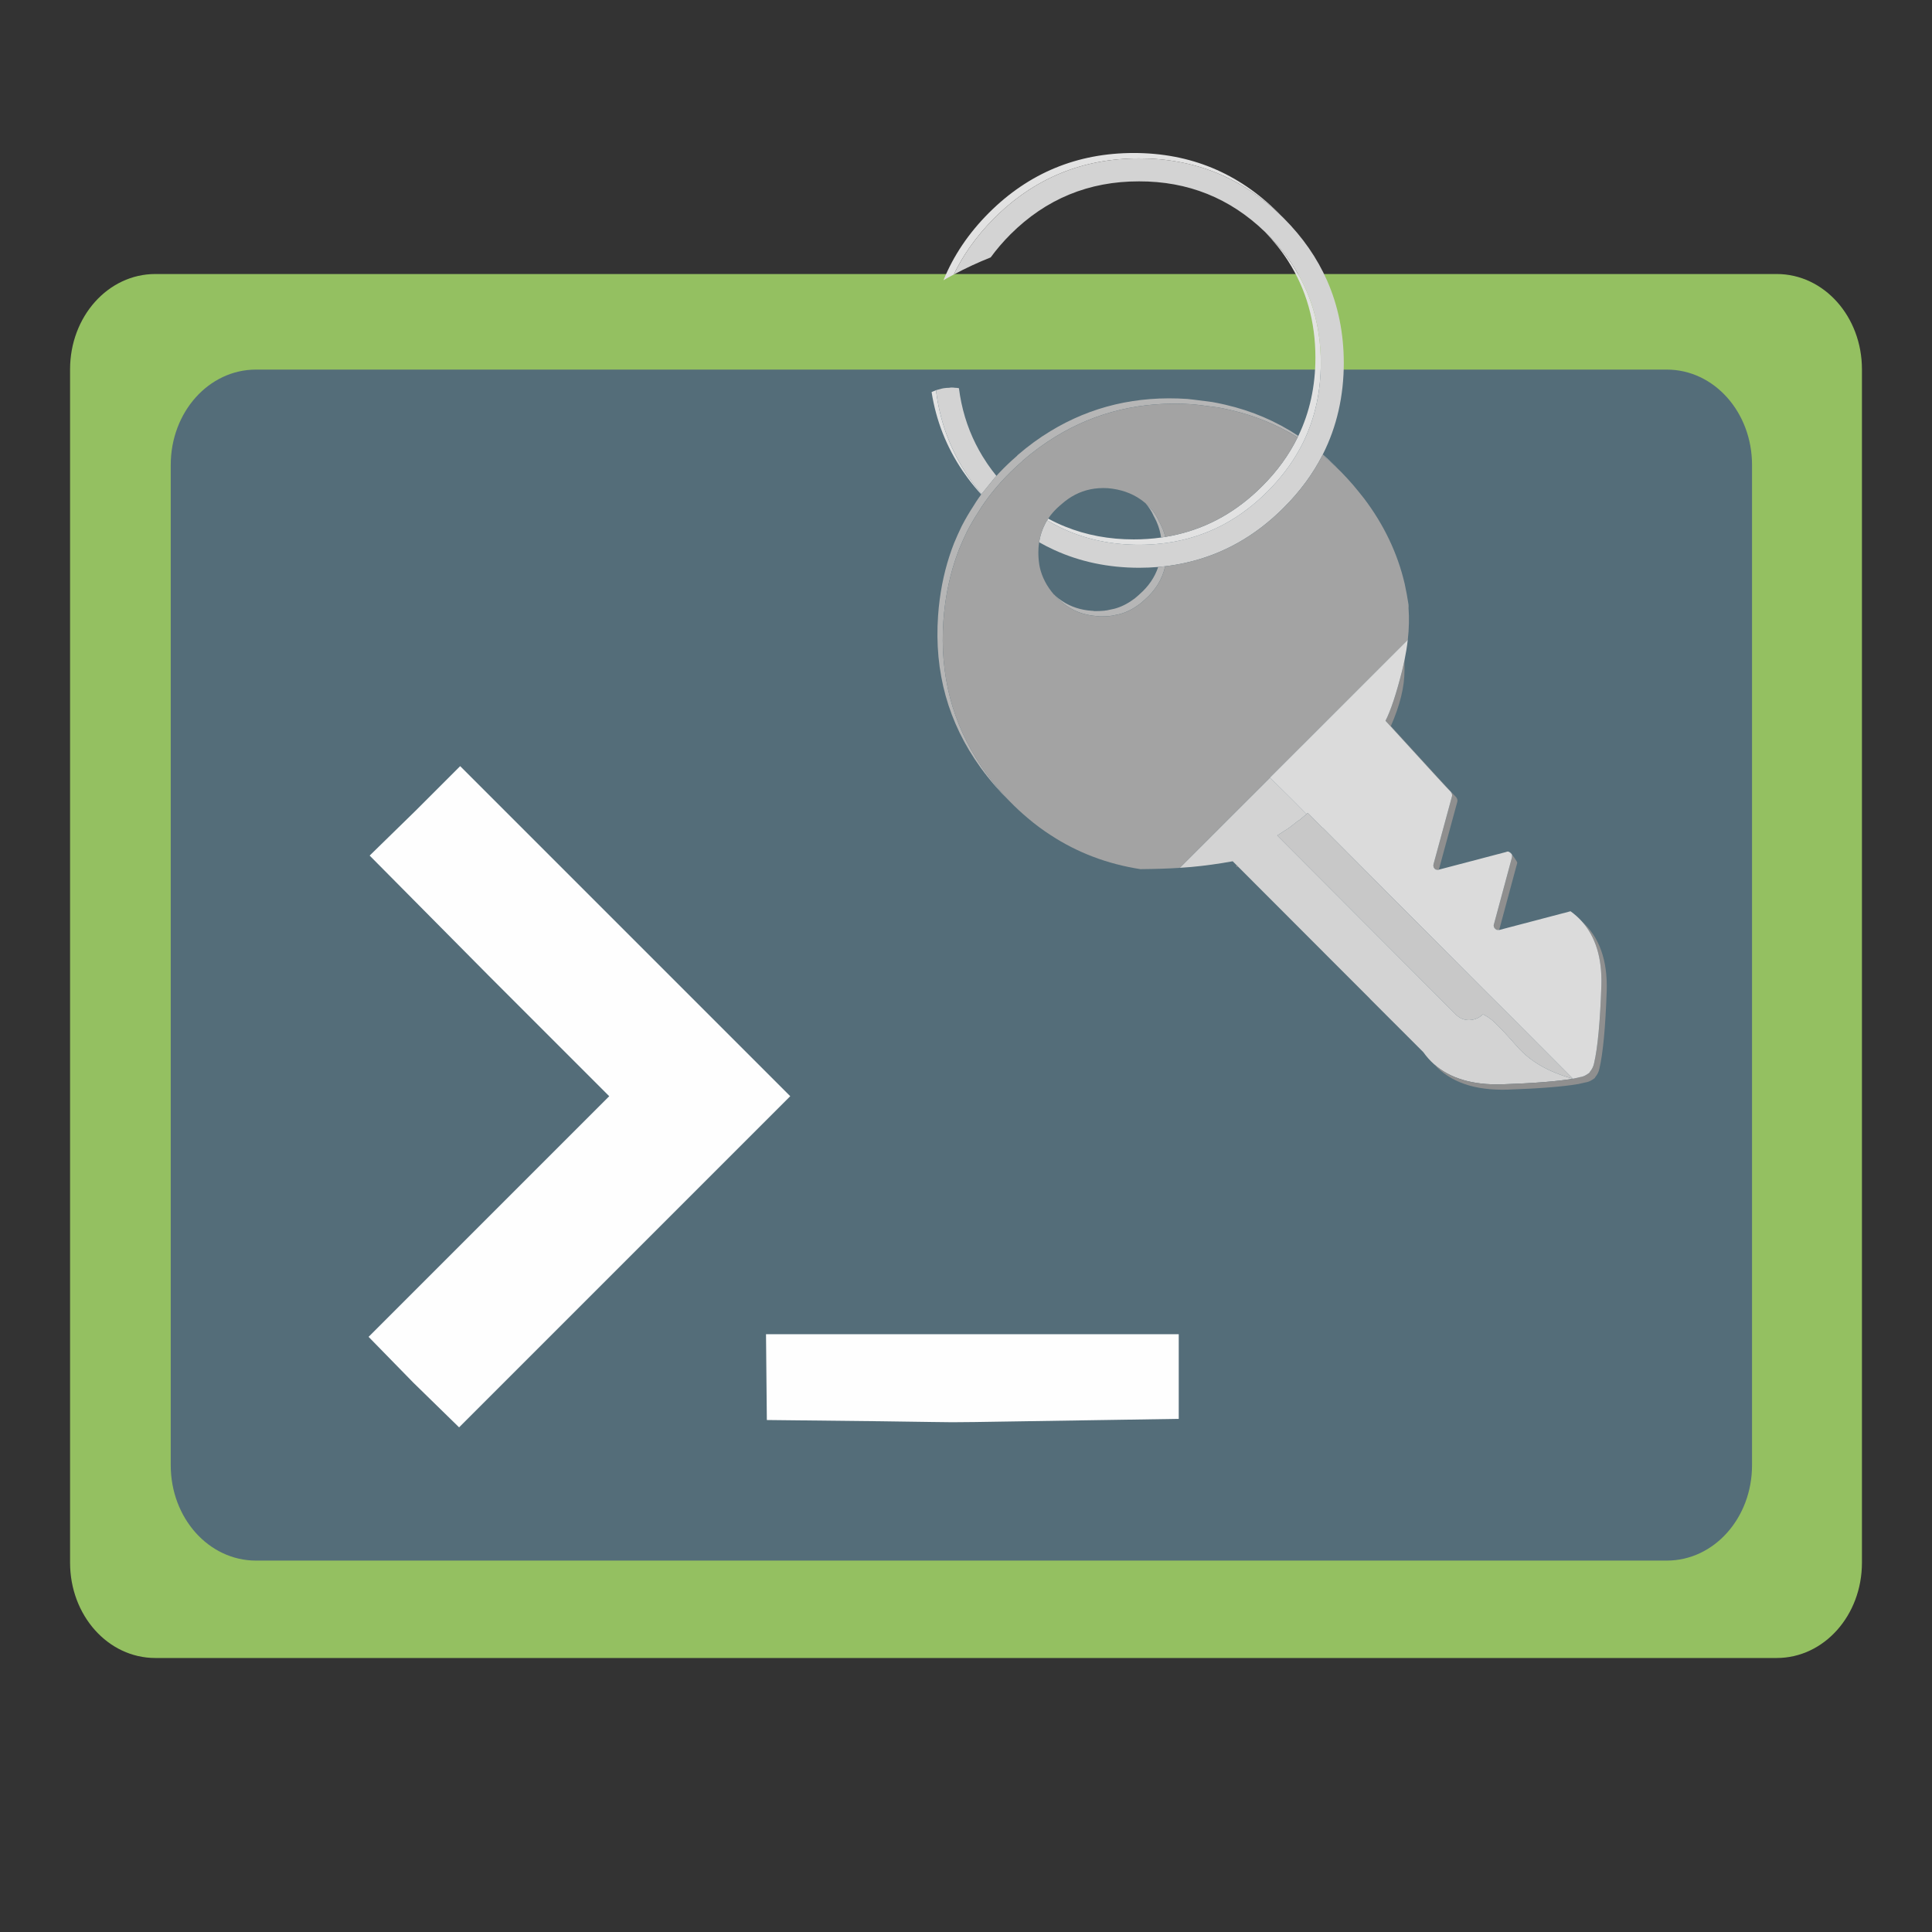 <svg width="667.73" height="667.73" enable-background="new 0 0 626 626" version="1.1" viewBox="0 0 626 626" xml:space="preserve" xmlns="http://www.w3.org/2000/svg"><rect x="0" y="0" width="626" height="626" fill="#333333" stroke="none"/><g transform="translate(1.95 -2.332)"><rect x="38.497" y="117.51" width="533.68" height="403.55" fill="#546d79"/><g transform="matrix(.345 0 0 .345 17.775 9.075)" fill="#fefefe"><path d="m331 1279-42-43 226-226-113-113-112-113 43-42 42-42 310 310-311 311z"/></g><path d="m48.367 91.117c-15.299 0-27.614 13.78-27.614 30.901v386.63c0 17.121 12.315 30.901 27.614 30.901h525.37c15.299 0 27.614-13.78 27.614-30.901v-386.63c0-17.121-12.315-30.901-27.614-30.901zm32.625 30.968h457.13c15.299 0 27.614 13.787 27.614 30.907v324.09c0 17.121-12.315 30.907-27.614 30.907h-457.13c-15.299 0-27.621-13.787-27.621-30.907v-324.09c0-17.121 12.321-30.907 27.621-30.907z" fill="#94c061" style="paint-order:stroke fill markers"/><g transform="matrix(.507 0 0 .507 210.16 44.049)"><g transform="matrix(1.699 0 0 1.699 -304.41 -297.68)" clip-rule="evenodd" fill-rule="evenodd"><path d="m414.8 207.88c-14.804-14.35-32.604-21.525-53.399-21.525-21.301 0-39.467 7.5-54.5 22.5-3.536 3.543-6.652 7.26-9.35 11.15-2.247 3.233-4.206 6.583-5.875 10.05-0.465 0.25-0.931 0.5-1.4 0.75l-1.225 0.675c-0.406 0.246-0.815 0.487-1.225 0.725v-0.025c3.759-9.244 9.451-17.686 17.075-25.325 15.042-15.012 33.208-22.521 54.5-22.525 21.259 3e-3 39.392 7.512 54.399 22.525 0.337 0.337 0.67 0.678 1 1.025zm-6.1 6.075c0.331 0.331 0.664 0.665 1 1 3.316 3.316 6.225 6.799 8.725 10.45 7.55 11.081 11.325 23.714 11.325 37.9 0 10.513-2.066 20.171-6.2 28.975-0.072 0.155-0.147 0.314-0.225 0.475-0.525 1.09-1.084 2.165-1.675 3.225-3.098 5.593-7.081 10.818-11.95 15.675-4.908 4.92-10.191 8.937-15.851 12.05-5.304 2.91-10.937 5.027-16.899 6.35-1.729 0.384-3.486 0.7-5.275 0.95-0.607 0.085-1.216 0.16-1.825 0.225-2.757 0.317-5.573 0.476-8.449 0.476-10.305 0-19.788-1.983-28.45-5.95-2.097-0.97-4.146-2.053-6.15-3.25l-0.325 0.55c-0.111 0.182-0.22 0.365-0.324 0.55 0.322-0.596 0.673-1.18 1.05-1.75 2.078 1.124 4.203 2.124 6.375 3 7.946 3.219 16.555 4.827 25.825 4.825 3.518 0 6.942-0.232 10.274-0.7 0.526-0.073 1.052-0.156 1.575-0.25 1.565-0.254 3.106-0.562 4.625-0.925 11.948-2.813 22.557-8.863 31.825-18.15 5.637-5.626 10.078-11.743 13.325-18.35 0.096-0.186 0.188-0.369 0.274-0.55 4.285-8.926 6.427-18.742 6.425-29.45 2e-3 -13.51-3.414-25.61-10.25-36.3-2.478-3.868-5.403-7.551-8.775-11.051zm-113.7 89.9c-6.065-8.954-9.948-18.82-11.65-29.6 0.117-0.05 0.233-0.1 0.35-0.15 0.426-0.203 0.859-0.386 1.3-0.55 1.337 10.945 4.862 20.97 10.575 30.075 0.549 0.882 1.115 1.757 1.7 2.625 0.852 1.233 1.744 2.45 2.675 3.65 0.707 0.909 1.44 1.809 2.2 2.7-0.044 0.047-0.086 0.097-0.125 0.15-1.867-2.054-3.601-4.163-5.2-6.325-0.628-0.85-1.237-1.708-1.825-2.575z" fill="#e2e2e2"/><path d="m305.58 223.6c-4.743 1.884-9.376 4.034-13.9 6.45 1.669-3.466 3.628-6.816 5.875-10.05 2.698-3.89 5.814-7.606 9.35-11.15 15.034-15 33.2-22.5 54.5-22.5 20.796 0 38.596 7.175 53.399 21.525 0.335 0.318 0.668 0.643 1 0.975 7.129 7.129 12.571 14.962 16.325 23.5 4.166 9.452 6.258 19.769 6.275 30.95-0.01 6.251-0.669 12.234-1.976 17.95-1.312 5.765-3.286 11.257-5.925 16.475-0.037 0.074-0.07 0.148-0.1 0.225-3.637 7.117-8.504 13.716-14.601 19.8-10.662 10.686-22.903 17.577-36.725 20.675-0.104 0.029-0.203 0.054-0.3 0.075-2.47 0.547-4.986 0.972-7.551 1.275-0.869 0.103-1.744 0.194-2.625 0.274-2.357 0.196-4.758 0.297-7.199 0.3-11.567-0.018-22.209-2.251-31.926-6.699-1.929-0.879-3.821-1.846-5.675-2.9 0.047-0.277 0.098-0.552 0.15-0.825 0.015-0.092 0.031-0.184 0.05-0.274 0.173-0.857 0.39-1.69 0.65-2.5 0.388-1.194 0.871-2.336 1.449-3.426l0.051-0.125c0.104-0.185 0.213-0.368 0.324-0.55l0.325-0.55c2.004 1.197 4.054 2.28 6.15 3.25 8.662 3.967 18.146 5.95 28.45 5.95 2.876 0 5.692-0.158 8.449-0.476 0.609-0.064 1.218-0.14 1.825-0.225 1.789-0.25 3.547-0.566 5.275-0.95 5.963-1.322 11.596-3.439 16.899-6.35 5.659-3.113 10.942-7.13 15.851-12.05 4.869-4.857 8.853-10.082 11.95-15.675 0.591-1.061 1.149-2.135 1.675-3.225 0.077-0.161 0.152-0.32 0.225-0.475 4.134-8.804 6.2-18.462 6.2-28.975 0-14.186-3.775-26.819-11.325-37.9-2.5-3.65-5.408-7.134-8.725-10.45-0.336-0.335-0.669-0.669-1-1-13.142-12.666-28.908-18.983-47.3-18.95-18.9-0.033-35.034 6.617-48.4 19.95-2.754 2.768-5.228 5.651-7.419 8.651zm115.78 211.8-3.1 2.449c-0.2 0.134-0.366 0.25-0.5 0.351-0.267 0.2-0.517 0.366-0.75 0.5-1.134 0.733-2.267 1.467-3.4 2.2-0.1 0.033-0.183 0.083-0.25 0.149l65.601 65.75c0.133 0.134 0.316 0.316 0.55 0.55l1.1 1.101c1.4 1.366 3.067 2.05 5 2.05 1.634-0.066 3.051-0.55 4.25-1.45 0.301-0.166 0.551-0.383 0.75-0.649 0.233-0.167 1.25 0.399 3.051 1.699 1.767 1.334 5.116 4.817 10.05 10.45 4.866 5.533 11.833 9.533 20.899 12-5.933 1-14.783 1.7-26.55 2.101-11.121 0.349-19.721-2.201-25.8-7.65-1.462-1.316-2.778-2.8-3.95-4.45l-20.1-20.1h0.05l-15.251-15.251-34.4-34.45-2-2c-5.3 0.967-10.5 1.684-15.6 2.15-1.357 0.125-2.8 0.233-4.325 0.324l33.95-33.925c0.542 0.528 1.075 1.045 1.6 1.55 4.902 4.798 8.96 8.848 12.176 12.15-0.167 0.066-0.284 0.167-0.351 0.3-0.899 0.733-1.767 1.45-2.6 2.15zm-119.2-122.8c-0.759-0.891-1.493-1.791-2.2-2.7-0.932-1.2-1.823-2.417-2.675-3.65-0.584-0.868-1.151-1.743-1.7-2.625-5.713-9.105-9.238-19.13-10.575-30.075l2.2-0.6c0.244-0.06 0.494-0.109 0.75-0.15h0.05c0.633-0.1 1.283-0.15 1.95-0.15 0.3-0.066 0.617-0.1 0.95-0.1 0.434 0 0.867 0.034 1.3 0.1 0.501 0 0.968 0.05 1.4 0.15h0.025c0.946 7.487 3.054 14.487 6.325 21 0.793 1.581 1.651 3.131 2.575 4.65 0.569 0.929 1.161 1.845 1.775 2.75 1.07 1.567 2.211 3.101 3.425 4.6-0.236 0.257-0.469 0.515-0.7 0.775z" fill="#d3d3d3"/><path d="m309.9 425.32c-0.893-0.95-1.776-1.926-2.65-2.925-1.955-2.252-3.78-4.544-5.475-6.875-12.172-16.847-17.497-35.938-15.975-57.275 0.567-7.866 1.983-15.283 4.25-22.25 0.534-1.667 1.117-3.3 1.75-4.9 0.886-2.133 1.836-4.249 2.85-6.35 0.017-0.033 0.034-0.066 0.05-0.1 1.367-2.634 2.85-5.167 4.45-7.601 0.6-1 1.25-2 1.95-3 0.342-0.488 0.692-0.972 1.05-1.45l4.875-6.025c0.231-0.26 0.464-0.519 0.7-0.775 1.816-1.997 3.75-3.931 5.8-5.8 0.519-0.471 1.044-0.938 1.574-1.4 0.167-0.167 0.317-0.3 0.45-0.4 0.033-0.1 0.101-0.184 0.2-0.25 3.934-3.4 8.017-6.383 12.25-8.95 15.366-9.367 32.533-13.417 51.5-12.15h0.05c0.601 0.033 3.55 0.4 8.851 1.1 0.1 0 0.25 0.017 0.449 0.05 1.534 0.267 3.017 0.567 4.45 0.9 0.2 0.033 0.417 0.083 0.65 0.15 9.905 2.289 19.021 6.189 27.35 11.7-0.087 0.181-0.179 0.364-0.274 0.55-7.707-4.751-16.065-8.167-25.075-10.25-0.233-0.066-0.45-0.117-0.65-0.15-1.434-0.333-2.916-0.633-4.45-0.9-0.199-0.033-0.35-0.05-0.449-0.05-5.301-0.7-8.25-1.067-8.851-1.1h-0.05c-18.98-1.281-36.146 2.769-51.5 12.15-4.22 2.58-8.303 5.563-12.25 8.95-0.1 0.066-0.167 0.15-0.2 0.25-0.133 0.1-0.283 0.233-0.45 0.4-5.433 4.733-10.1 9.883-14 15.45-0.7 1-1.35 2-1.95 3-1.6 2.434-3.083 4.967-4.45 7.601-1.034 2.133-2 4.283-2.9 6.449-0.634 1.608-1.217 3.242-1.75 4.9-2.268 6.971-3.685 14.388-4.25 22.25-1.451 20.351 3.324 38.659 14.325 54.925 2.144 3.148 4.519 6.224 7.125 9.226 0.08 0.091 0.163 0.183 0.25 0.274 1.057 1.209 2.132 2.384 3.225 3.525-0.952-0.93-1.894-1.889-2.825-2.874zm53.9-109.28c0.185 0.165 0.368 0.332 0.55 0.5 2.034 1.934 3.551 4.05 4.551 6.351 0.1 0.199 0.199 0.383 0.3 0.55 0.91 1.683 1.594 3.44 2.05 5.274-0.523 0.094-1.049 0.177-1.575 0.25-0.054-0.359-0.112-0.718-0.175-1.074-0.434-2.267-1.2-4.417-2.3-6.45-0.101-0.167-0.2-0.351-0.3-0.55-0.748-1.718-1.781-3.335-3.101-4.851zm-33.9 34.85c0.853 0.762 1.744 1.445 2.675 2.05 3.235 2.124 6.943 3.324 11.125 3.6h0.25c0.166 0 0.316 0.033 0.45 0.101h0.3 0.3 0.3c1.066 0 2.101-0.051 3.101-0.15 0.233-0.066 0.483-0.1 0.75-0.1l2.849-0.601c2.5-0.633 4.967-1.85 7.4-3.649 0.1-0.101 0.199-0.167 0.3-0.2 0.434-0.367 0.866-0.733 1.3-1.101 0.033-0.066 0.1-0.116 0.2-0.149 0-0.066 0.05-0.117 0.149-0.15 0.101-0.133 0.184-0.217 0.25-0.25 3.351-2.926 5.684-6.342 7-10.25 0.881-0.08 1.756-0.172 2.625-0.274-1.101 4.872-3.643 9.047-7.625 12.524-0.066 0.033-0.149 0.117-0.25 0.25-0.1 0.033-0.149 0.084-0.149 0.15-0.101 0.033-0.167 0.083-0.2 0.149-0.434 0.367-0.866 0.733-1.3 1.101-0.101 0.033-0.2 0.1-0.3 0.2-2.434 1.8-4.9 3.017-7.4 3.649l-2.85 0.601c-0.267 0-0.517 0.033-0.75 0.1-1 0.1-2.034 0.15-3.101 0.15h-0.3-0.3-0.3c-0.134-0.067-0.284-0.101-0.45-0.101h-0.25c-5.009-0.33-9.343-1.98-13-4.95-0.979-0.805-1.912-1.705-2.799-2.7zm100.6-53.175c1.706 1.48 3.372 3.038 5 4.675 0.208 0.212 0.416 0.429 0.625 0.65-1.864-1.801-3.772-3.501-5.725-5.1 0.03-0.076 0.063-0.151 0.1-0.225z" fill="#b6b6b6"/><path d="m462.48 367.48-51.85 51.825-33.95 33.925c-4.175 0.269-8.983 0.427-14.425 0.476h-0.4c-12.399-1.934-23.616-6.184-33.649-12.75-3.066-1.967-5.983-4.134-8.75-6.5-2.308-1.941-4.549-4.024-6.725-6.25-1.093-1.142-2.168-2.316-3.225-3.525-0.087-0.092-0.17-0.184-0.25-0.274-2.606-3.002-4.981-6.077-7.125-9.226-11.001-16.266-15.776-34.574-14.325-54.925 0.565-7.862 1.982-15.279 4.25-22.25 0.533-1.658 1.116-3.292 1.75-4.9 0.9-2.166 1.867-4.316 2.9-6.449 1.367-2.634 2.85-5.167 4.45-7.601 0.6-1 1.25-2 1.95-3 3.9-5.566 8.566-10.716 14-15.45 0.167-0.167 0.317-0.3 0.45-0.4 0.033-0.1 0.101-0.184 0.2-0.25 3.947-3.387 8.03-6.37 12.25-8.95 15.354-9.381 32.52-13.431 51.5-12.15h0.05c0.601 0.033 3.55 0.4 8.851 1.1 0.1 0 0.25 0.017 0.449 0.05 1.534 0.267 3.017 0.567 4.45 0.9 0.2 0.033 0.417 0.083 0.65 0.15 9.01 2.083 17.368 5.499 25.075 10.25-3.247 6.607-7.688 12.724-13.325 18.35-9.269 9.287-19.877 15.336-31.825 18.15-1.519 0.363-3.06 0.671-4.625 0.925-0.456-1.834-1.14-3.592-2.05-5.274-0.101-0.167-0.2-0.351-0.3-0.55-1-2.301-2.517-4.417-4.551-6.351-0.182-0.168-0.365-0.335-0.55-0.5-0.334-0.288-0.676-0.563-1.024-0.825-0.246-0.19-0.496-0.374-0.75-0.55-3.474-2.444-7.615-3.87-12.426-4.275-2.301-0.139-4.501 0.011-6.6 0.45-3.92 0.822-7.487 2.656-10.7 5.5-0.233 0.167-0.45 0.351-0.649 0.551-1.766 1.505-3.249 3.154-4.45 4.949-0.377 0.57-0.728 1.154-1.05 1.75l-0.051 0.125c-0.578 1.09-1.062 2.231-1.449 3.426-0.261 0.81-0.478 1.643-0.65 2.5-0.019 0.091-0.035 0.183-0.05 0.274-0.053 0.273-0.104 0.548-0.15 0.825-0.114 0.75-0.198 1.517-0.25 2.3v0.15c-0.09 1.646-0.04 3.246 0.15 4.8 0.082 0.744 0.199 1.478 0.35 2.2 0.834 3.666 2.601 7.066 5.3 10.2 0.018 0.016 0.034 0.032 0.051 0.05h0.1c0.133 0.155 0.266 0.306 0.4 0.45 0.887 0.994 1.819 1.895 2.8 2.699 3.657 2.97 7.991 4.62 13 4.95h0.25c0.166 0 0.316 0.033 0.45 0.101h0.3 0.3 0.3c1.066 0 2.101-0.051 3.101-0.15 0.233-0.066 0.483-0.1 0.75-0.1l2.847-0.601c2.5-0.633 4.967-1.85 7.4-3.649 0.1-0.101 0.199-0.167 0.3-0.2 0.434-0.367 0.866-0.733 1.3-1.101 0.033-0.066 0.1-0.116 0.2-0.149 0-0.066 0.05-0.117 0.149-0.15 0.101-0.133 0.184-0.217 0.25-0.25 3.982-3.478 6.524-7.652 7.625-12.524 2.564-0.304 5.081-0.729 7.551-1.275 0.097-0.021 0.196-0.046 0.3-0.075 13.821-3.098 26.063-9.989 36.725-20.675 6.097-6.083 10.964-12.683 14.601-19.8 1.952 1.598 3.86 3.298 5.725 5.1 0.461 0.441 0.919 0.892 1.375 1.35 1.5 1.533 2.983 3.15 4.45 4.85 1.399 1.667 2.767 3.35 4.1 5.05 7.5 9.934 12.584 20.617 15.25 32.05 0.566 2.601 1.05 5.217 1.45 7.851 0.033 0.467 0.033 0.883 0 1.25 0.284 3.789 0.192 7.798-0.276 12.022z" fill="#a3a3a3"/><path d="m474.18 453.9h-0.024v0.05c-0.367 0.066-0.75 0.033-1.15-0.101-0.192-0.096-0.359-0.229-0.5-0.399-0.115-0.131-0.216-0.281-0.3-0.45v-0.15c-0.134-0.333-0.134-0.683 0-1.05l-0.05 0.101 6.949-25.551c0.101-0.399 0.051-0.816-0.149-1.25-0.167-0.366-0.417-0.683-0.75-0.949-0.134-0.034-8.167-8.784-24.101-26.25 1.967-3.834 4.051-10.117 6.25-18.851 0.32-1.295 0.612-2.57 0.875-3.825-5e-3 1.095-5e-3 2.328 0 3.7 0.032 6.125-1.677 13.117-5.125 20.976 15.934 17.466 23.967 26.216 24.101 26.25 0.333 0.267 0.583 0.583 0.75 0.949 0.2 0.434 0.25 0.851 0.149 1.25l-5.975 21.976-0.975 3.575 0.05-0.101c-0.012 0.032-0.02 0.065-0.025 0.1zm53.775 19.45c6.564 5.904 9.681 14.588 9.35 26.051-0.467 13.733-1.383 23.517-2.75 29.35-0.233 1.167-0.767 2.25-1.6 3.25l-0.15 0.3c-0.333 0.233-0.649 0.45-0.95 0.65-0.8 0.533-1.666 0.866-2.6 1-0.8 0.2-1.684 0.399-2.65 0.6-5.933 1-14.783 1.7-26.55 2.101-12.402 0.389-21.669-2.827-27.8-9.65 6.079 5.449 14.679 7.999 25.8 7.65 11.767-0.4 20.617-1.101 26.55-2.101 0.967-0.2 1.851-0.399 2.65-0.6 0.934-0.134 1.8-0.467 2.6-1 0.301-0.2 0.617-0.417 0.95-0.65l0.15-0.3c0.833-1 1.366-2.083 1.6-3.25 1.367-5.833 2.283-15.616 2.75-29.35 0.296-10.23-2.154-18.247-7.35-24.051zm-31.125 3.225c-0.357 0.039-0.698 0.014-1.025-0.075-0.333-0.2-0.6-0.467-0.8-0.8-0.066-0.066-0.1-0.15-0.1-0.25-0.134-0.334-0.15-0.667-0.051-1l0.051-0.05 6.75-25.051c0.1-0.433 0.083-0.85-0.051-1.25 1.423 1.927 2.105 3.01 2.051 3.25l-6.75 25.051-0.051 0.05c-0.011 0.039-0.019 0.081-0.024 0.125zm-98.225-23.825c-0.2 0.036-0.399 0.069-0.6 0.1v-0.699z" fill="#8f8f8f"/><path d="m410.62 419.3 51.85-51.825c-0.286 2.505-0.703 5.089-1.25 7.75-0.263 1.255-0.555 2.53-0.875 3.825-2.199 8.733-4.283 15.017-6.25 18.851 15.934 17.466 23.967 26.216 24.101 26.25 0.333 0.267 0.583 0.583 0.75 0.949 0.2 0.434 0.25 0.851 0.149 1.25l-6.95 25.55 0.05-0.101c-0.134 0.367-0.134 0.717 0 1.05v0.151c0.084 0.169 0.185 0.319 0.3 0.45 0.141 0.17 0.308 0.304 0.5 0.399 0.4 0.134 0.783 0.167 1.15 0.101v-0.05h0.024l25.325-6.65c0.434-0.233 0.833-0.217 1.2 0.05 0.333 0.167 0.633 0.434 0.899 0.8 0.134 0.4 0.15 0.817 0.051 1.25l-6.749 25.05-0.051 0.05c-0.1 0.333-0.083 0.666 0.051 1 0 0.1 0.033 0.184 0.1 0.25 0.2 0.333 0.467 0.6 0.8 0.8 0.327 0.089 0.668 0.114 1.025 0.075 0.039-0.01 0.081-0.018 0.125-0.025v0.101l0.1-0.101 26.65-7c1.576 1.142 2.992 2.408 4.25 3.8 5.195 5.805 7.646 13.821 7.35 24.051-0.467 13.733-1.383 23.517-2.75 29.35-0.233 1.167-0.767 2.25-1.6 3.25l-0.15 0.3c-0.333 0.233-0.649 0.45-0.95 0.65-0.8 0.533-1.666 0.866-2.6 1-0.8 0.2-1.684 0.399-2.65 0.6-21.5-21.6-32.816-32.934-33.949-34l-60.101-60.351c-0.2-0.101-0.366-0.233-0.5-0.4l-5.2-5.25-0.149 0.15c-0.101 0.066-0.2 0.166-0.3 0.3-3.216-3.303-7.273-7.353-12.176-12.15-0.525-0.505-1.058-1.022-1.6-1.55zm10.725 16.1 0.101 0.05h-0.101z" fill="#dbdbdb"/><path d="m421.35 435.4v0.05h0.101c0.833-0.7 1.7-1.417 2.6-2.15 0.066-0.133 0.184-0.233 0.351-0.3 0.1-0.134 0.199-0.233 0.3-0.3l0.149-0.15 5.2 5.25c0.134 0.167 0.3 0.3 0.5 0.4l60.101 60.35c1.133 1.066 12.449 12.4 33.949 34-9.066-2.467-16.033-6.467-20.899-12-4.934-5.633-8.283-9.116-10.05-10.45-1.801-1.3-2.817-1.866-3.051-1.699-0.199 0.267-0.449 0.483-0.75 0.649-1.199 0.9-2.616 1.384-4.25 1.45-1.933 0-3.6-0.684-5-2.05l-1.1-1.101c-0.233-0.233-0.417-0.416-0.55-0.55l-65.601-65.75c0.067-0.066 0.15-0.116 0.25-0.149 1.134-0.733 2.267-1.467 3.4-2.2 0.233-0.134 0.483-0.3 0.75-0.5 0.134-0.101 0.3-0.217 0.5-0.351z" fill="#c8c8c8"/></g></g><path d="m246.52 462.44-0.27-27.805h133.73v27.432l-66.179 1.029c-14.538 0.174 0 0-67.281-0.655z" fill="#fefefe"/></g></svg>
